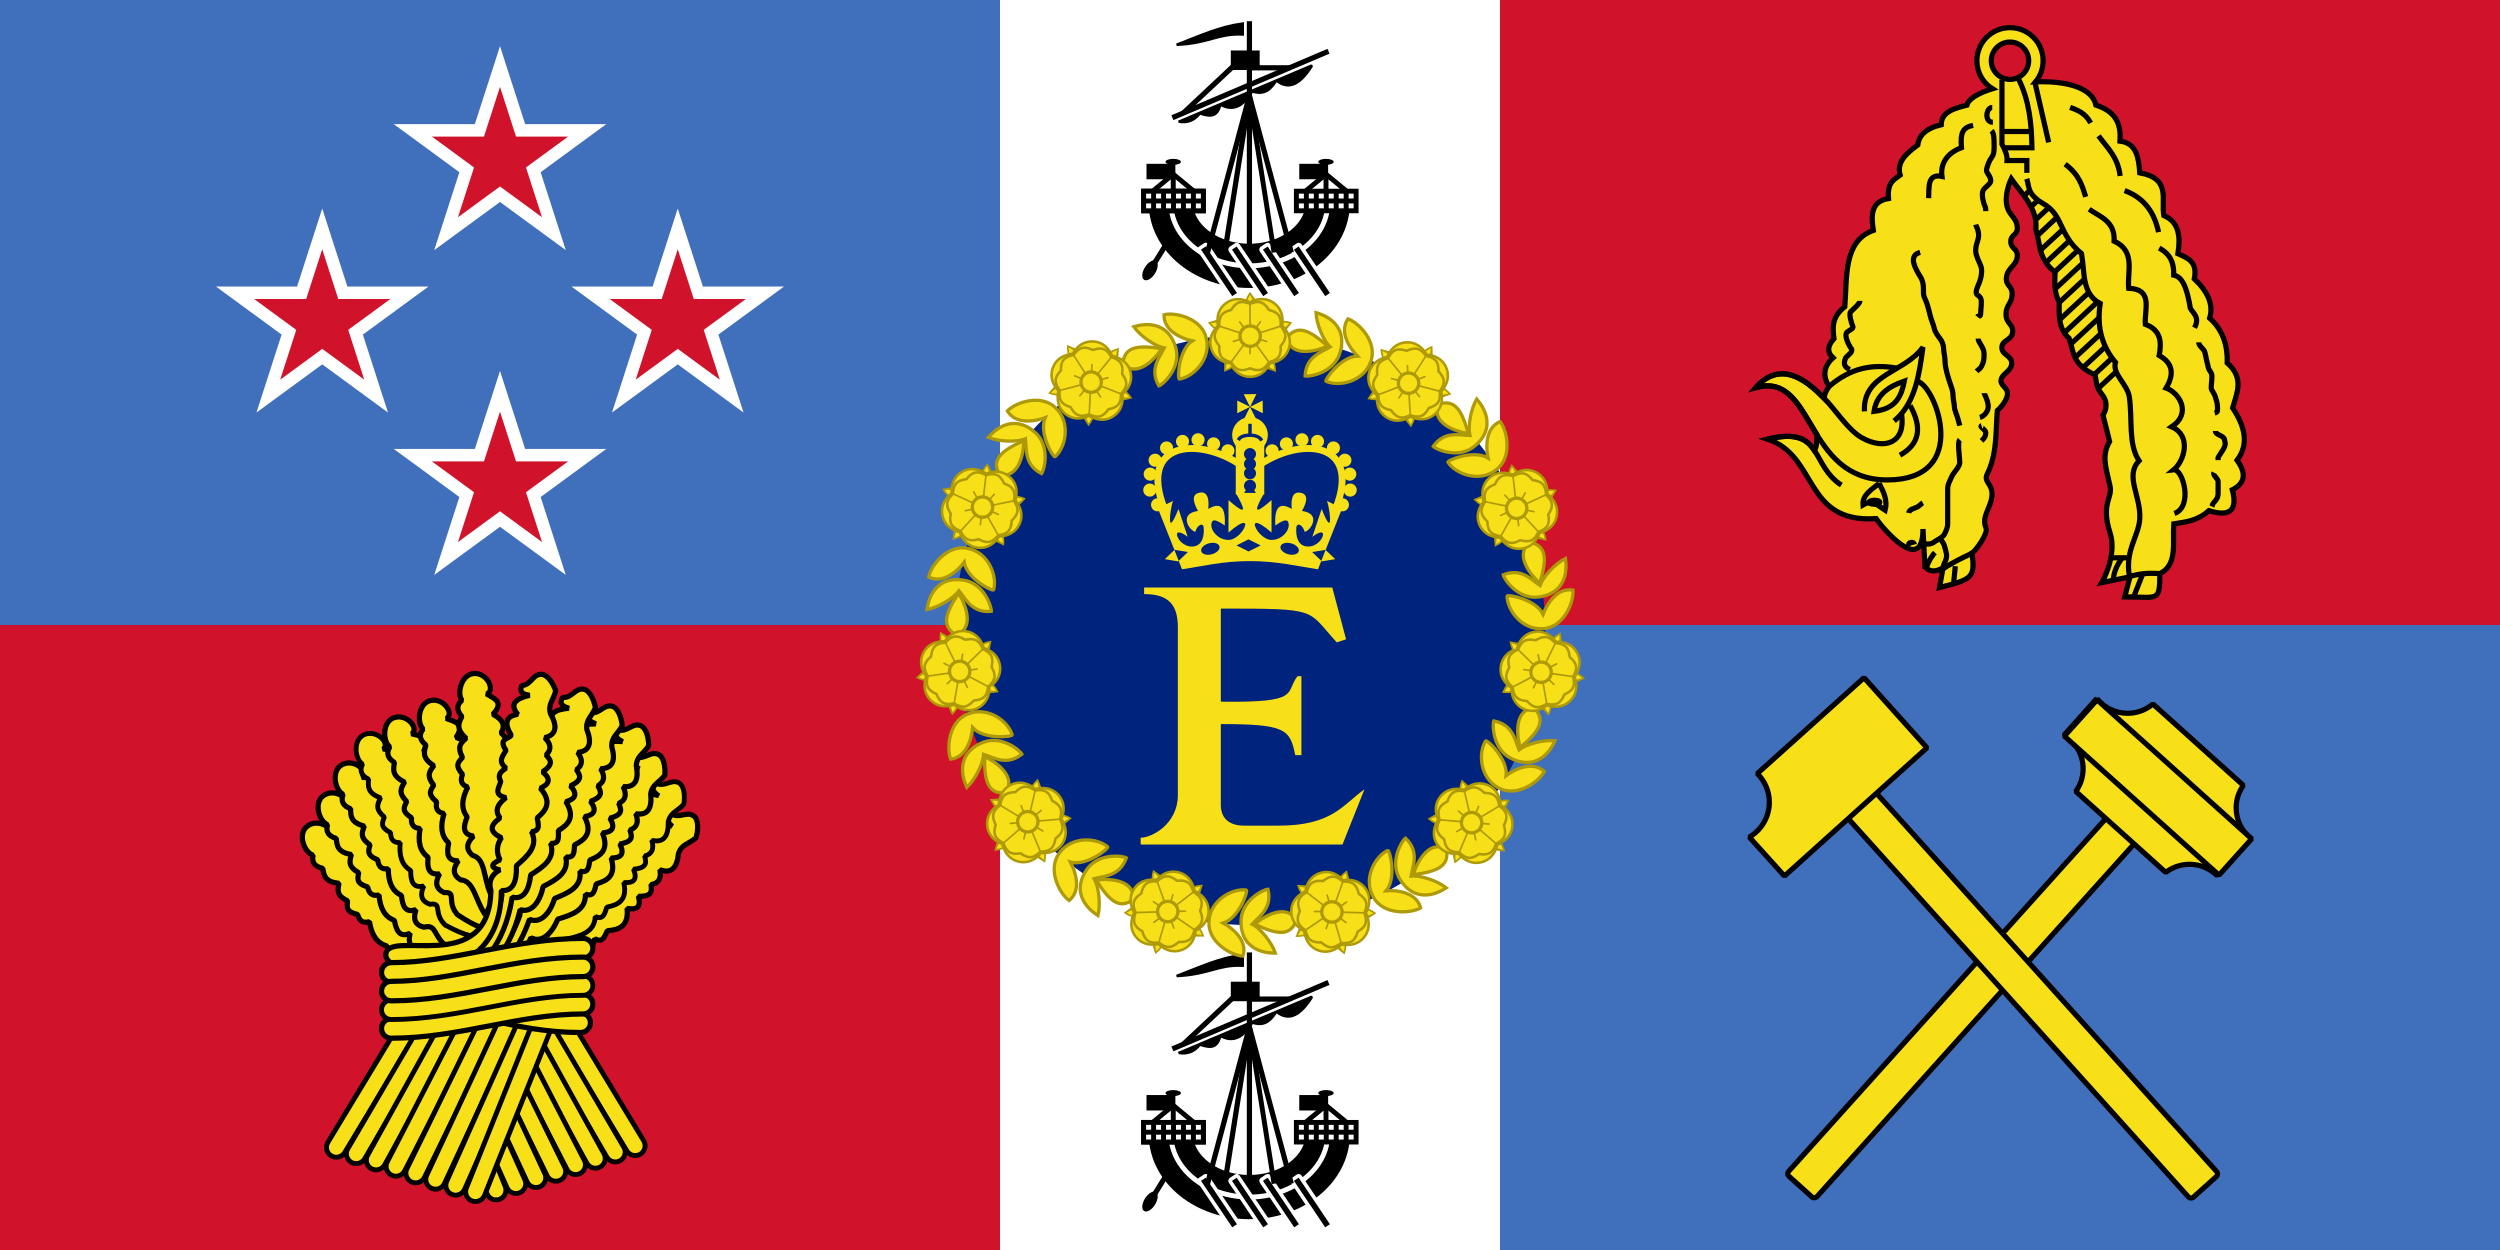 <?xml version="1.0" encoding="UTF-8"?>
<svg version="1.1" viewBox="0 0 1200 600" xmlns="http://www.w3.org/2000/svg" xmlns:cc="http://creativecommons.org/ns#" xmlns:dc="http://purl.org/dc/elements/1.1/" xmlns:rdf="http://www.w3.org/1999/02/22-rdf-syntax-ns#" xmlns:xlink="http://www.w3.org/1999/xlink">
<rect width="1200" height="600" fill="#fff"/>
<g id="m" transform="translate(.614)">
<path d="m561.45 544.25c0 16.739 16.863 30.308 37.664 30.308 20.801 0 37.664-13.57 37.664-30.308" fill="none" stroke="#000" stroke-linejoin="round" stroke-miterlimit="3" stroke-width="20"/>
<path d="m561.45 544.25c0 16.739 16.863 30.308 37.664 30.308 20.801 0 37.664-13.57 37.664-30.308" fill="none" stroke="#fff" stroke-linejoin="round" stroke-miterlimit="3" stroke-width="2.5"/>
<rect x="590.17" y="471.22" width="13.861" height="9.364"/>
<g transform="matrix(2.365 0 0 2.359 -10.775 -12.324)" fill="none" stroke-linejoin="round" stroke-miterlimit="3">
<path transform="matrix(-1 0 0 1 493.74 11.421)" d="m251.81 224.53c0 7.096-7.129 12.849-15.924 12.849-8.794 0-15.924-5.753-15.924-12.849" stroke="#000" stroke-width="9"/>
<path transform="matrix(-1 0 0 1 493.74 11.421)" d="m251.81 224.53c0 7.096-7.129 12.849-15.924 12.849-8.794 0-15.924-5.753-15.924-12.849" stroke="#fff"/>
</g>
<rect id="f" transform="matrix(.558 .83 -.832 .555 0 0)" x="814.88" y="-202.26" width="28.633" height="4.461" rx=".994" ry=".578" stroke="#fff" stroke-linecap="square" stroke-linejoin="round" stroke-miterlimit="3" stroke-width="1.75"/>
<use transform="translate(-44.622 7.2539e-14)" width="516" height="260" xlink:href="#f"/>
<use transform="translate(-29.748 3.7186e-5)" width="516" height="260" xlink:href="#f"/>
<use transform="translate(-14.874 7.2539e-14)" width="516" height="260" xlink:href="#f"/>
<path d="m554.2 572.21c1.329 0.821 1.145 3.519-0.411 6.027-1.556 2.508-3.896 3.876-5.225 3.055-1.329-0.821-1.145-3.519 0.411-6.027 1.556-2.508 3.896-3.876 5.225-3.055z"/>
<path d="m551.31 576.87 10.359-16.692" fill="none" stroke="#000" stroke-width="2.5px"/>
<g transform="matrix(2.365 0 0 2.359 -10.775 -12.324)">
<path d="m242.42 230.15v4.145" fill="none" stroke="#000" stroke-width="1px"/>
<rect x="236.99" y="228.04" width="5.86" height="3.141"/>
<path d="m242.42 230.15-5 4.145" fill="none" stroke="#000" stroke-width="1px"/>
<path d="m242.42 230.15 5 4.145" fill="none" stroke="#000" stroke-width="1px"/>
<path transform="translate(-.09 .211)" d="m244.07 227.43c0 0.339-0.7 0.613-1.564 0.613s-1.564-0.274-1.564-0.613 0.7-0.613 1.564-0.613 1.564 0.274 1.564 0.613z"/>
<rect x="236.41" y="233.61" width="12.119" height="3.987" fill="#fff" stroke="#000" stroke-miterlimit="3"/>
<path d="m240.45 233.4v4.397" fill="none" stroke="#000" stroke-width="1px"/>
<path d="m238.43 233.4v4.397" fill="none" stroke="#000" stroke-width="1px"/>
<path d="m242.47 233.4v4.397" fill="none" stroke="#000" stroke-width="1px"/>
<path d="m244.49 233.4v4.397" fill="none" stroke="#000" stroke-width="1px"/>
<path d="m246.51 233.4v4.397" fill="none" stroke="#000" stroke-width="1px"/>
<path d="m236.5 235.6h11.825" fill="none" stroke="#000" stroke-width="1px"/>
<rect x="236.41" y="233.61" width="12.119" height="3.987" fill="#fff" stroke="#000" stroke-miterlimit="3"/>
<path d="m240.45 233.4v4.397" fill="none" stroke="#000" stroke-width="1px"/>
<path d="m238.43 233.4v4.397" fill="none" stroke="#000" stroke-width="1px"/>
<path d="m242.47 233.4v4.397" fill="none" stroke="#000" stroke-width="1px"/>
<path d="m246.51 233.4v4.397" fill="none" stroke="#000" stroke-width="1px"/>
<path d="m236.5 235.6h11.825" fill="none" stroke="#000" stroke-width="1px"/>
<path d="m244.49 233.4v4.397" fill="none" stroke="#000" stroke-width="1px"/>
</g>
<g transform="matrix(2.365 0 0 2.359 62.548 -12.324)">
<path d="m242.42 230.15v4.145" fill="none" stroke="#000" stroke-width="1px"/>
<rect x="236.99" y="228.04" width="5.86" height="3.141"/>
<path d="m242.42 230.15-5 4.145" fill="none" stroke="#000" stroke-width="1px"/>
<path d="m242.42 230.15 5 4.145" fill="none" stroke="#000" stroke-width="1px"/>
<path transform="translate(-.09 .211)" d="m244.07 227.43c0 0.339-0.7 0.613-1.564 0.613s-1.564-0.274-1.564-0.613 0.7-0.613 1.564-0.613 1.564 0.274 1.564 0.613z"/>
</g>
<g transform="matrix(2.365 0 0 2.359 -10.775 -12.324)" stroke="#000">
<rect x="267.41" y="233.61" width="12.119" height="3.987" fill="#fff" stroke-miterlimit="3"/>
<path d="m271.45 233.4v4.397" fill="none" stroke-width="1px"/>
<path d="m269.43 233.4v4.397" fill="none" stroke-width="1px"/>
<path d="m273.47 233.4v4.397" fill="none" stroke-width="1px"/>
<path d="m275.49 233.4v4.397" fill="none" stroke-width="1px"/>
<path d="m277.51 233.4v4.397" fill="none" stroke-width="1px"/>
<path d="m267.5 235.6h11.825" fill="none" stroke-width="1px"/>
</g>
<path d="m562.13 503.48 74.925-31.894" fill="none" stroke="#000" stroke-width="2.5px"/>
<path d="m565.18 505.41 63.608-26.879 0.277 0.156c-5.213 8.284-10.779 12.003-17.021 6.944-2.557 3.979-5.492 7.311-11.605 5.208-4.327 7.472-9.406 9.696-15.28 6.366-1.607 6.781-5.742 5.492-9.864 4.244-2.591 3.395-5.975 4.681-10.114 3.96z" fill-rule="evenodd" stroke="#000" stroke-linejoin="bevel" stroke-width="1.181"/>
<path d="m595.89 463.5v-5.192c-11.325 1.554-20.113 5.723-31.713 10.176 15.859-0.772 19.581-5.509 31.713-4.984z" fill-rule="evenodd" stroke="#000" stroke-width="1.25"/>
<path d="m599.11 457.17v111.02" fill="none" stroke="#000" stroke-width="2.5px"/>
<path d="m599.11 492.99-20.105 75.189" fill="none" stroke="#000" stroke-width="2.5px"/>
<path d="m599.11 492.99-11.826 75.189" fill="none" stroke="#000" stroke-width="2.5px"/>
<path d="m599.11 492.99 11.826 75.189" fill="none" stroke="#000" stroke-width="2.362px"/>
<path d="m599.11 492.99 20.105 75.189" fill="none" stroke="#000" stroke-width="2.5px"/>
<path d="m592.87 477.35-25.299 23.717" fill="none" stroke="#000" stroke-linecap="round" stroke-width="2.5px"/>
<path d="m599.28 479.54h18.722" fill="none" stroke="#000" stroke-linecap="round" stroke-width="2.5px"/>
</g>
<g>
<rect y="300" width="480" height="300" fill="#d0122b"/>
<path d="m184.17 419.59c-0.509-4.496-3.556-7.117-9.47-7.621-0.341-3.459-2.169-5.821-8.481-4.872 1.054-8.009-3.982-6.47-8.305-6.046 2.755-3.339-4.854-8.286-10.107-4.716-5.355 3.64-1.759 12.911 2.478 14.176-0.77 3.352 0.783 5.452 4.662 6.3 0.459 3.327 1.115 6.567 7.737 7.161-0.362 2.836-1.661 5.687 4.143 8.423-0.061 2.466-1.388 5.154 4.828 6.525 0.753 2.777 2.234 4.518 5.69 3.454 0.935 6.087 3.417 10.299 8.265 11.642 1.206 4.715 3.02 8.235 7.972 5.596-0.779 4.402 0.425 7.341 5.043 7.758 5.912-2.534 4.844 3.201 12.275 7.375 22.92 5.627 16.653-2.295 6.274-8.196 8.279-6.584 5.648-9.964-3.281-11.495l-21.026-29.359-8.697-6.105z" fill="#f7e017" fill-rule="evenodd" stroke="#000" stroke-linejoin="bevel" stroke-width="2.5px"/>
<path d="m190.38 407.36c-0.182-4.521-3.032-7.355-8.894-8.285-0.09-3.475-1.742-5.963-8.106-5.472 1.63-7.912-3.503-6.74-7.846-6.63 2.989-3.131-4.242-8.615-9.739-5.433-5.604 3.244-2.688 12.75 1.445 14.318-1.011 3.288 0.387 5.495 4.193 6.62 0.217 3.352 0.637 6.63 7.198 7.701-0.567 2.803-2.068 5.553 3.522 8.7-0.239 2.455-1.757 5.04 4.343 6.857 0.55 2.824 1.901 4.668 5.425 3.855 0.492 6.138 2.663 10.518 7.401 12.208 0.861 4.79 2.417 8.432 7.546 6.157-1.095 4.335-0.107 7.352 4.469 8.102 6.08-2.1 4.599 3.543 11.709 8.242 22.453 7.268 16.776-1.087 6.851-7.722 8.734-5.968 6.355-9.53-2.44-11.702l-18.846-30.801-8.232-6.717z" fill="#f7e017" fill-rule="evenodd" stroke="#000" stroke-linejoin="bevel" stroke-width="2.5px"/>
<path d="m196.74 395.6c0.21-4.519-2.385-7.589-8.144-9.021 0.211-3.47-1.22-6.091-7.603-6.151 2.308-7.742-2.907-7.017-7.243-7.282 3.249-2.862-3.481-8.949-9.233-6.253-5.864 2.749-3.781 12.47 0.202 14.389-1.292 3.188-0.09 5.508 3.605 6.957-0.073 3.358 0.062 6.66 6.505 8.293-0.807 2.743-2.541 5.353 2.757 8.972-0.45 2.426-2.186 4.87 3.734 7.206 0.304 2.861 1.491 4.814 5.072 4.309-0.04 6.158 1.743 10.709 6.318 12.801 0.444 4.846 1.679 8.608 6.985 6.785-1.466 4.224-0.743 7.315 3.752 8.457 6.239-1.568 4.276 3.926 10.953 9.221 21.74 9.178 16.807 0.365 7.493-7.102 9.217-5.193 7.155-8.946-1.419-11.869l-16.113-32.312-7.62-7.402z" fill="#f7e017" fill-rule="evenodd" stroke="#000" stroke-linejoin="bevel" stroke-width="2.5px"/>
<path d="m204.51 384.17c0.652-4.477-1.629-7.786-7.221-9.775 0.55-3.432-0.617-6.181-6.963-6.865 3.056-7.479-2.205-7.268-6.494-7.956 3.514-2.53-2.587-9.247-8.575-7.126-6.105 2.162-4.985 12.04-1.21 14.339-1.598 3.047-0.629 5.472 2.906 7.277-0.402 3.334-0.592 6.635 5.661 8.89-1.072 2.651-3.053 5.079 1.864 9.198-0.686 2.37-2.653 4.632 3.01 7.537 0.022 2.877 1.012 4.937 4.625 4.784-0.644 6.124 0.685 10.828 5.033 13.358-0.033 4.867 0.827 8.731 6.287 7.436-1.873 4.06-1.456 7.208 2.905 8.784 6.363-0.95 1.253 4.068 7.378 9.991 20.736 11.26 19.308 2.264 10.771-6.077 9.682-4.266 7.997-8.203-0.249-11.951l-12.868-33.733-6.858-8.112z" fill="#f7e017" fill-rule="evenodd" stroke="#000" stroke-linejoin="bevel" stroke-width="2.341px"/>
<path d="m215.89 378.6c1.058-4.399-0.911-7.902-6.298-10.392 0.861-3.368-0.05-6.211-6.307-7.471 3.727-7.169-1.532-7.439-5.74-8.514 3.73-2.199-1.732-9.444-7.889-7.878-6.277 1.596-6.064 11.536-2.514 14.169-1.869 2.888-1.127 5.392 2.229 7.511-0.705 3.284-1.195 6.553 4.825 9.369-1.309 2.542-3.505 4.779 1.016 9.33-0.9 2.298-3.065 4.371 2.309 7.78-0.241 2.867 0.557 5.009 4.168 5.186-1.2 6.04-0.307 10.845 3.792 13.761-0.478 4.843 0.026 8.77 5.581 7.978-2.236 3.872-2.108 7.045 2.09 9.012 6.423-0.366 0.876 4.166 6.435 10.622 19.621 13.103 19.02 4.015 11.281-5.07 10.031-3.366 8.713-7.44 0.844-11.923l-9.733-34.765-6.089-8.703z" fill="#f7e017" fill-rule="evenodd" stroke="#000" stroke-linejoin="bevel" stroke-width="2.5px"/>
<path d="m194.3 478.16c7.726-10.884 32.478 18.969 57.439-15.283 0.809-2.824 5.067-6.843 10.817-6.081-4.362-4.466-0.297-4.701 2.735-3.853 0.524-4.004 2.762-6.794 6.715-8.37-3.191-5.591-1.252-8.109 4.957-8.071-0.202-4.721 3.193-6.153 7.968-6.324-4.428-4.838 0.276-5.838 2.502-7.879 0.33-3.658 2.968-3.745 5.705-3.68-1.418-5.209 2.25-5.602 4.924-6.936 0.223-6.846 3.899-3.743 6.252-4.451 0.49-6.86 3.292-8.993 8.407-6.399-0.588-6.449 3.557-6.749 9.917-4.171-1.927-1.908-3.685-3.826-0.35-6.039 3.672 2.444 7.168-1.268 10.558 0.916 2.566 1.653 2.39 6.737 1.246 10.603-3.544 3.048-6.92 3.066-8.425 7.559-0.682 6.865-3.443 9.839-8.902 7.764 0.673 3.864-0.332 6.54-4.279 7.13 0.331 2.878 0.868 5.844-6.065 5.605 1.462 5.393-0.938 6.699-5.422 5.8 0.845 8.558-3.681 10.318-9.461 10.755-1.339 2.685-2.309 6.141-6.072 3.776-1.203 7.625-8.214 8.487-15.378 9.169-4.404 6.688-10.247 9.717-14.357 6.197-27.674 38.982-67.681 21.069-61.429 12.262z" fill="#f7e017" fill-rule="evenodd" stroke="#000" stroke-linejoin="bevel" stroke-width="2.5px"/>
<path d="m198.52 478.21c6.369-11.728 34.515 14.955 55.199-22.031 0.466-2.9 4.212-7.399 10.012-7.329-4.865-3.913-0.857-4.631 2.255-4.152 0.041-4.038 1.929-7.075 5.665-9.111-3.837-5.17-2.213-7.902 3.955-8.605-0.765-4.663 2.434-6.49 7.154-7.23-4.975-4.274-0.424-5.829 1.541-8.122-0.11-3.671 2.499-4.072 5.223-4.335-2.031-5.003 1.563-5.83 4.059-7.474-0.598-6.824 3.423-4.182 5.674-5.165-0.335-6.869 2.192-9.321 7.581-7.356-1.356-6.333 2.724-7.125 9.347-5.325-2.142-1.665-4.116-3.359-1.071-5.954 3.938 1.988 6.965-2.115 10.592-0.351 2.745 1.335 3.179 6.403 2.506 10.378-3.154 3.449-6.503 3.87-7.46 8.51 0.144 6.897-2.241 10.18-7.91 8.771 1.13 3.756 0.453 6.532-3.396 7.59 0.673 2.818 1.561 5.699-5.351 6.289 2.097 5.18-0.13 6.763-4.689 6.406 1.862 8.396-2.42 10.684-8.106 11.808-1.009 2.826-1.558 6.373-5.576 4.474-0.282 7.714-7.139 9.406-14.171 10.94-3.573 7.166-9.011 10.871-13.512 7.866-22.811 42.007-64.675 28.999-59.521 19.509z" fill="#f7e017" fill-rule="evenodd" stroke="#000" stroke-linejoin="bevel" stroke-width="2.341px"/>
<path d="m197.07 474.22c5.426-12.192 35.585 12.198 53.294-26.298 0.236-2.928 3.616-7.707 9.404-8.092-5.158-3.519-1.219-4.55 1.921-4.316-0.277-4.029 1.367-7.205 4.93-9.528-4.232-4.852-2.829-7.704 3.266-8.889-1.13-4.588 1.916-6.661 6.563-7.769-5.296-3.87-0.881-5.777 0.897-8.218-0.399-3.651 2.171-4.256 4.866-4.732-2.418-4.827 1.1-5.935 3.458-7.77-1.133-6.756 3.083-4.437 5.25-5.595-0.874-6.822 1.452-9.464 6.979-7.929-1.85-6.207 2.155-7.317 8.899-6.042-2.266-1.491-4.368-3.025-1.536-5.852 4.083 1.673 6.777-2.656 10.531-1.182 2.841 1.115 3.673 6.134 3.315 10.149-2.873 3.686-6.179 4.369-6.767 9.07 0.687 6.865-1.433 10.324-7.195 9.365 1.422 3.655 0.966 6.476-2.788 7.833 0.893 2.756 2.005 5.558-4.84 6.689 2.498 4.999 0.402 6.752-4.17 6.754 2.517 8.223-1.572 10.841-7.152 12.408-0.783 2.896-1.052 6.475-5.207 4.898 0.326 7.712-6.377 9.938-13.266 12.019-2.998 7.424-8.128 11.545-12.851 8.903-19.434 43.669-62.193 33.989-57.802 24.123z" fill="#f7e017" fill-rule="evenodd" stroke="#000" stroke-linejoin="bevel" stroke-width="2.5px"/>
<g transform="matrix(-2.342 0 0 2.34 463.37 -5.537)" fill="#f7e017" fill-rule="evenodd" stroke="#000" stroke-linecap="round">
<path d="m83.219 209.38c-0.665 0.047-1.262 0.422-1.594 1l-15.688 25.969c-0.578 0.949-0.277 2.187 0.672 2.766 0.949 0.578 2.188 0.277 2.766-0.672l15.688-26c0.404-0.639 0.413-1.452 0.022-2.1-0.39-0.648-1.112-1.02-1.866-0.963z"/>
<path d="m87.094 210.19c-0.653 0.057-1.237 0.431-1.562 1l-15.531 26.5c-0.561 0.958-0.239 2.189 0.719 2.75s2.189 0.239 2.75-0.719l15.5-26.5c0.39-0.643 0.387-1.45-0.009-2.09s-1.117-1.003-1.866-0.941z"/>
<path d="m90.781 210.47c-0.654 0.08-1.227 0.478-1.531 1.062l-15.188 27.5c-0.535 0.967-0.185 2.184 0.781 2.719s2.184 0.185 2.719-0.781l15.188-27.5c0.387-0.656 0.367-1.475-0.051-2.112s-1.161-0.981-1.917-0.888z"/>
<path d="m94.625 210.09c-0.649 0.096-1.21 0.505-1.5 1.094l-15.031 29.188c-0.509 0.984-0.124 2.194 0.859 2.703 0.984 0.509 2.194 0.124 2.703-0.859l15-29.188c0.361-0.663 0.318-1.473-0.112-2.094-0.429-0.621-1.172-0.947-1.92-0.844z"/>
<path d="m99.375 208.84c-0.732 0.047-1.379 0.491-1.688 1.156l-15.531 31.719c-0.347 0.646-0.313 1.431 0.089 2.044 0.403 0.613 1.109 0.957 1.84 0.896 0.731-0.061 1.37-0.518 1.665-1.19l15.531-31.719c0.327-0.64 0.285-1.406-0.109-2.007-0.394-0.601-1.08-0.944-1.798-0.899z"/>
<path d="m103.56 208.12c-0.727 0.064-1.362 0.519-1.656 1.188l-15.688 33.75c-0.328 0.651-0.275 1.429 0.137 2.031 0.413 0.601 1.12 0.93 1.845 0.859s1.355-0.532 1.642-1.202l15.688-33.75c0.318-0.648 0.263-1.417-0.145-2.013-0.408-0.596-1.105-0.925-1.824-0.863z"/>
<path d="m107.28 208.75c-0.735 0.07-1.371 0.538-1.656 1.219l-15.344 34.406c-0.449 1.01 0.006 2.192 1.016 2.641 1.01 0.449 2.192-0.006 2.641-1.016l15.344-34.406c0.306-0.65 0.24-1.415-0.173-2.003-0.414-0.588-1.111-0.909-1.827-0.84z"/>
<path d="m110.28 209.03c-0.804 0.039-1.506 0.557-1.781 1.312l-14.188 35.406c-0.414 1.027 0.082 2.195 1.109 2.609 1.027 0.414 2.195-0.082 2.609-1.109l14.156-35.438c0.267-0.628 0.195-1.35-0.191-1.913-0.386-0.563-1.033-0.891-1.715-0.868z"/>
</g>
<g transform="matrix(2.342 0 0 2.34 2.975 -4.747)" fill="#f7e017" fill-rule="evenodd" stroke="#000" stroke-linecap="round">
<path d="m83.219 209.38c-0.665 0.047-1.262 0.422-1.594 1l-15.688 25.969c-0.578 0.949-0.277 2.187 0.672 2.766 0.949 0.578 2.188 0.277 2.766-0.672l15.688-26c0.404-0.639 0.413-1.452 0.022-2.1-0.39-0.648-1.112-1.02-1.866-0.963z"/>
<path d="m87.094 210.19c-0.653 0.057-1.237 0.431-1.562 1l-15.531 26.5c-0.561 0.958-0.239 2.189 0.719 2.75s2.189 0.239 2.75-0.719l15.5-26.5c0.39-0.643 0.387-1.45-0.009-2.09s-1.117-1.003-1.866-0.941z"/>
<path d="m90.781 210.47c-0.654 0.08-1.227 0.478-1.531 1.062l-15.188 27.5c-0.535 0.967-0.185 2.184 0.781 2.719s2.184 0.185 2.719-0.781l15.188-27.5c0.387-0.656 0.367-1.475-0.051-2.112s-1.161-0.981-1.917-0.888z"/>
<path d="m94.625 210.09c-0.649 0.096-1.21 0.505-1.5 1.094l-15.031 29.188c-0.509 0.984-0.124 2.194 0.859 2.703 0.984 0.509 2.194 0.124 2.703-0.859l15-29.188c0.361-0.663 0.318-1.473-0.112-2.094-0.429-0.621-1.172-0.947-1.92-0.844z"/>
<path d="m99.375 208.84c-0.732 0.047-1.379 0.491-1.688 1.156l-15.531 31.719c-0.347 0.646-0.313 1.431 0.089 2.044 0.403 0.613 1.109 0.957 1.84 0.896 0.731-0.061 1.37-0.518 1.665-1.19l15.531-31.719c0.327-0.64 0.285-1.406-0.109-2.007-0.394-0.601-1.08-0.944-1.798-0.899z"/>
<path d="m103.56 208.12c-0.727 0.064-1.362 0.519-1.656 1.188l-15.688 33.75c-0.328 0.651-0.275 1.429 0.137 2.031 0.413 0.601 1.12 0.93 1.845 0.859s1.355-0.532 1.642-1.202l15.688-33.75c0.318-0.648 0.263-1.417-0.145-2.013-0.408-0.596-1.105-0.925-1.824-0.863z"/>
<path d="m107.28 208.75c-0.735 0.07-1.371 0.538-1.656 1.219l-15.344 34.406c-0.449 1.01 0.006 2.192 1.016 2.641 1.01 0.449 2.192-0.006 2.641-1.016l15.344-34.406c0.306-0.65 0.24-1.415-0.173-2.003-0.414-0.588-1.111-0.909-1.827-0.84z"/>
<path d="m110.28 209.03c-0.804 0.039-1.506 0.557-1.781 1.312l-14.188 35.406c-0.414 1.027 0.082 2.195 1.109 2.609 1.027 0.414 2.195-0.082 2.609-1.109l14.156-35.438c0.267-0.628 0.195-1.35-0.191-1.913-0.386-0.563-1.033-0.891-1.715-0.868z"/>
</g>
<path d="m229.43 373.13c1.546-4.253-0.018-7.954-5.09-11.033 1.234-3.25 0.649-6.178-5.428-8.131 4.509-6.706-0.687-7.563-4.747-9.104 3.954-1.767-0.66-9.578-6.954-8.713-6.417 0.882-7.322 10.783-4.091 13.798-2.182 2.66-1.725 5.232 1.371 7.714-1.069 3.184-1.924 6.378 3.742 9.851-1.587 2.379-4.019 4.356-0.039 9.385-1.152 2.182-3.537 4 1.42 7.989-0.561 2.822-0.01 5.04 3.559 5.621-1.871 5.867-1.524 10.742 2.222 14.099-1.019 4.759-0.96 8.718 4.65 8.553-2.657 3.597-2.887 6.764 1.064 9.189 6.424 0.357 6.983 9.627 11.781 16.666l5.199-9.163 2.178-11.753-5.765-35.636-5.072-9.331z" fill="#f7e017" fill-rule="evenodd" stroke="#000" stroke-linejoin="bevel" stroke-width="2.5px"/>
<path d="m198.7 470.31c4.342-12.618 36.514 9.054 50.798-30.836-0.02-2.937 2.93-7.993 8.662-8.88-5.445-3.057-1.611-4.426 1.537-4.467-0.627-3.99 0.733-7.296 4.081-9.921-4.639-4.465-3.49-7.428 2.478-9.139-1.526-4.473 1.327-6.803 5.86-8.311-5.614-3.395-1.382-5.679 0.177-8.264-0.716-3.602 1.791-4.429 4.435-5.137-2.83-4.599 0.578-6.008 2.767-8.041-1.718-6.631 2.684-4.689 4.742-6.031-1.466-6.719 0.621-9.555 6.261-8.506-2.384-6.022 1.509-7.477 8.338-6.794-2.387-1.288-4.615-2.634-2.04-5.696 4.213 1.311 6.519-3.235 10.388-2.094 2.928 0.864 4.194 5.791 4.188 9.822-2.54 3.922-5.774 4.89-5.95 9.624 1.283 6.779-0.527 10.41-6.351 9.956 1.736 3.518 1.527 6.368-2.094 8.046 1.13 2.668 2.482 5.363-4.238 7.085 2.925 4.763 0.99 6.691-3.565 7.091 3.225 7.973-0.62 10.936-6.043 12.983-0.528 2.954-0.483 6.542-4.76 5.333 0.997 7.654-5.486 10.455-12.167 13.128-2.339 7.657-7.09 12.208-12.026 9.988-15.552 45.194-58.992 39.273-55.478 29.062z" fill="#f7e017" fill-rule="evenodd" stroke="#000" stroke-linejoin="bevel" stroke-width="2.5px"/>
<path d="m243.58 363.56c2.266-3.917 1.375-7.835-3.081-11.752 1.784-2.985 1.72-5.969-3.921-8.954 5.613-5.815 0.648-7.567-3.081-9.793 4.202-1.049 1.027-9.546-5.322-9.793-6.473-0.252-9.096 9.338-6.442 12.871-2.614 2.238-2.614 4.85 0 7.835-1.61 2.948-3.01 5.943 1.961 10.353-1.979 2.066-4.72 3.587-1.681 9.233-1.516 1.948-4.183 3.32 0 8.114-1.047 2.68-0.892 4.96 2.521 6.156-2.869 5.45-3.38 10.311-0.28 14.27-1.836 4.508-2.471 8.416 3.081 9.233-3.246 3.078-4.026 6.156-0.56 9.233 6.262 1.473 5.191 10.698 8.683 18.467l6.722-8.114 4.202-11.192 0.56-36.094-3.361-10.073z" fill="#f7e017" fill-rule="evenodd" stroke="#000" stroke-linejoin="bevel" stroke-width="2.5px"/>
<path d="m197.22 470.83c3.118-12.974 37.212 5.536 47.623-35.533-0.301-2.922 2.154-8.235 7.775-9.665-5.712-2.524-2.026-4.253 1.104-4.593-1.005-3.912 0.033-7.333 3.115-10.264-5.044-4.003-4.183-7.062 1.595-9.334-1.946-4.307 0.672-6.898 5.04-8.831-5.912-2.845-1.918-5.521-0.613-8.244-1.056-3.518 1.36-4.579 3.924-5.536-3.256-4.308 0.002-6.036 1.987-8.268-2.343-6.438 2.225-4.923 4.145-6.455-2.1-6.549-0.294-9.571 5.42-9.064-2.948-5.768 0.788-7.586 7.652-7.557-2.499-1.055-4.845-2.182-2.575-5.475 4.319 0.904 6.181-3.841 10.141-3.074 2.997 0.581 4.727 5.365 5.106 9.379-2.154 4.146-5.281 5.418-5.005 10.147 1.924 6.626 0.469 10.413-5.372 10.515 2.063 3.336 2.128 6.193-1.316 8.209 1.379 2.548 2.982 5.102-3.542 7.457 3.366 4.463 1.624 6.566-2.872 7.399 3.971 7.63 0.426 10.945-4.776 13.5-0.243 2.99 0.144 6.559-4.229 5.762 1.723 7.525-4.463 10.93-10.859 14.227-1.597 7.845-5.892 12.828-11.018 11.088-11.168 46.469-54.975 44.712-52.452 34.213z" fill="#f7e017" fill-rule="evenodd" stroke="#000" stroke-linejoin="bevel" stroke-width="2.5px"/>
<path d="m278.65 495.6c-33.121 0-53.714-11.626-83.682-11.626-1.69 0.024-3.261-0.863-4.113-2.321-0.852-1.458-0.852-3.261 0-4.718 0.852-1.458 2.423-2.345 4.113-2.321 32.304 0 52.836 11.626 83.682 11.626 1.69-0.024 3.261 0.863 4.113 2.321 0.852 1.458 0.852 3.261 0 4.718-0.852 1.458-2.423 2.345-4.113 2.321z" fill="#f7e017" fill-rule="evenodd" stroke="#000" stroke-linecap="round" stroke-linejoin="bevel" stroke-width="2.5"/>
<path d="m196.58 469.29c1.969-13.197 37.554 2.26 44.326-39.562-0.556-2.885 0.332-7.091 5.806-9.006-5.911-2.015-2.391-4.059 0.697-4.672-1.344-3.809-0.61-7.308 2.204-10.497-5.375-3.547-4.785-6.669 0.771-9.437-2.316-4.12 0.065-6.93 4.247-9.238-6.139-2.317-2.394-5.332-1.333-8.158-1.36-3.412 0.954-4.681 3.424-5.858-3.621-4.007-0.527-6.013 1.255-8.41-2.898-6.208 1.785-5.099 3.563-6.793-2.666-6.34-1.131-9.508 4.605-9.503-3.442-5.488 0.121-7.626 6.96-8.197-2.582-0.832-5.018-1.75-3.045-5.229 4.381 0.523 5.821-4.367 9.833-3.949 3.037 0.317 5.179 4.931 5.908 8.896-1.783 4.319-4.786 5.859-4.096 10.546 2.497 6.432 1.38 10.332-4.429 10.945 2.348 3.143 2.662 5.984-0.592 8.293 1.597 2.418 3.418 4.822-2.875 7.738 3.744 4.151 2.193 6.399-2.213 7.622 4.625 7.253 1.384 10.866-3.575 13.865 0.02 3 0.718 6.521-3.708 6.109 2.376 7.345-3.488 11.279-9.57 15.122-0.904 7.954-3.653 11.992-8.912 10.707-7.052 47.267-50.845 49.348-49.252 38.669z" fill="#f7e017" fill-rule="evenodd" stroke="#000" stroke-linejoin="bevel" stroke-width="2.5px"/>
<path d="m185.19 458.45c0-13.343 49.914 11.185 50.441-31.177-0.975-2.771-0.718-7.062 4.414-9.762-6.144-1.123-2.964-3.663 0-4.724-1.891-3.569-1.681-7.138 0.63-10.707-5.84-2.717-5.717-5.891-0.63-9.448-2.898-3.734-0.958-6.864 2.837-9.762-6.413-1.387-3.155-4.922-2.522-7.873-1.849-3.174 0.253-4.77 2.522-6.298-4.173-3.43-1.409-5.87 0-8.503-3.783-5.713 1.013-5.306 2.522-7.243-3.573-5.878-2.522-9.238 3.153-10.077-4.214-4.921-1.006-7.561 5.675-9.133-2.677-0.443-5.221-0.992-3.783-4.724 4.411-0.128 5.113-5.177 9.142-5.354 3.05-0.134 5.851 4.114 7.157 7.929-1.126 4.534-3.869 6.5-2.495 11.034 3.419 5.994 2.889 10.016-2.766 11.477 2.786 2.763 3.516 5.526 0.638 8.289 1.937 2.156 4.092 4.266-1.702 8.077 4.316 3.554 3.113 6.006-1.064 7.864 5.645 6.493 2.972 10.544-1.489 14.24 0.462 2.965 1.672 6.344-2.766 6.589 3.434 6.915-1.786 11.669-7.234 16.366 0.28 8-1.843 12.399-7.234 11.902 0 47.789-55.444 41.816-55.444 31.019z" fill="#f7e017" fill-rule="evenodd" stroke="#000" stroke-linejoin="bevel" stroke-width="2.5px"/>
<path d="m279.82 450.44c-33.121 0-61.972 11.626-91.939 11.626-1.69-0.024-3.261 0.863-4.113 2.321-0.852 1.458-0.852 3.261 0 4.718 0.852 1.458 2.423 2.345 4.113 2.321 32.304 0 61.093-11.626 91.939-11.626 1.69 0.024 3.261-0.863 4.113-2.321 0.852-1.458 0.852-3.261 0-4.718-0.852-1.458-2.423-2.345-4.113-2.321z" fill="#f7e017" fill-rule="evenodd" stroke="#000" stroke-linecap="round" stroke-linejoin="bevel" stroke-width="2.5"/>
<path d="m279.82 477.35c-33.121 0-61.972 11.626-91.939 11.626-1.69-0.024-3.261 0.863-4.113 2.321-0.852 1.458-0.852 3.261 0 4.718 0.852 1.458 2.423 2.345 4.113 2.321 32.304 0 61.093-11.626 91.939-11.626 1.69 0.024 3.261-0.863 4.113-2.321 0.852-1.458 0.852-3.261 0-4.718-0.852-1.458-2.423-2.345-4.113-2.321z" fill="#f7e017" fill-rule="evenodd" stroke="#000" stroke-linecap="round" stroke-linejoin="bevel" stroke-width="2.5"/>
<path d="m279.82 468.38c-33.121 0-61.972 11.626-91.939 11.626-1.69-0.024-3.261 0.863-4.113 2.321-0.852 1.458-0.852 3.261 0 4.718 0.852 1.458 2.423 2.345 4.113 2.321 32.304 0 61.093-11.626 91.939-11.626 1.69 0.024 3.261-0.863 4.113-2.321 0.852-1.458 0.852-3.261 0-4.718-0.852-1.458-2.423-2.345-4.113-2.321z" fill="#f7e017" fill-rule="evenodd" stroke="#000" stroke-linecap="round" stroke-linejoin="bevel" stroke-width="2.341"/>
<path d="m279.82 459.41c-33.121 0-61.972 11.626-91.939 11.626-1.69-0.024-3.261 0.863-4.113 2.321-0.852 1.458-0.852 3.261 0 4.718 0.852 1.458 2.423 2.345 4.113 2.321 32.304 0 61.093-11.626 91.939-11.626 1.69 0.024 3.261-0.863 4.113-2.321 0.852-1.458 0.852-3.261 0-4.718-0.852-1.458-2.423-2.345-4.113-2.321z" fill="#f7e017" fill-rule="evenodd" stroke="#000" stroke-linecap="round" stroke-linejoin="bevel" stroke-width="2.5"/>
</g>
<rect x="720" width="480" height="300" fill="#d0122b"/>
<path d="m964.8 13.267c-8.774 0-15.886 7.107-15.886 15.878 0 5.669 2.954 10.64 7.428 13.452-6.673 2.062-11.546 4.867-12.208 7.865-6.141 1.597-12.251 3.198-12.355 9.409-7.797 1.874-10.702 5.415-11.252 9.703-5.312 3.999-10.27 8.108-8.458 14.481-2.828 2.176-6.236 3.283-5.589 11.247-8.418 1.348-8.413 7.975-7.281 15.29-14.392 5.063-12.59 22.533-13.679 36.607-6.514 5.098-5.785 10.265-5.222 15.363-2.756 3.086-3.718 6.103-0.441 9.188-4.539 4.07-5.068 8.714-1.912 13.746-1.736 2.36-2.17 4.076-2.353 5.66-6.511-6.477-19.895-19.736-32.874-5.072 15.564-4.429 21.055 9.098 29.344 22.42 0.081 3.462-0.071 6.482-1.177 7.645-3.621-5.365-8.566-8.704-22.431-5.366 24.261 8.033 17.139 40.509 52.069 38.151 2.632 3.894 22.504 28.002 22.504 4.998l0.956 18.303c2.983 2.74 5.696 1.99 8.678 0.294l-1.692 9.482c15.812-3.989 17.14-4.664 15.591-16.539 2.138-1.397 7.748-9.628 6.766-11.908-2.421-5.624 2.153-9.377 2.795-15.363 0.642-5.987-4.16-6.747-2.28-10.585 4.843-9.888 4.055-20.115 4.854-30.506 0 0 4.367-3.788 4.854-7.645 0.487-3.857-4.076-4.206-2.868-7.718 0.937-2.724 4.872-3.679 4.927-7.424 0.056-3.745-4.819-3.882-4.707-7.571 0.112-3.689 4.645-3.235 5.148-7.204 0.503-3.969-3.107-4.09-3.162-8.674-0.056-4.584 2.886-5.158 2.942-9.63 0.056-4.472-3.336-3.835-2.721-8.306 0.615-4.472 4.645-5.308 5.148-9.556 0.503-4.248-3.089-3.735-3.089-7.424 0-3.689 3.592-2.767 3.089-7.351-0.503-4.584-4.421-5.251-5.148-10.953-0.727-5.702 2.28-11.835 2.28-11.835 5.247 7.535 12.711 14.016 11.841 24.331 2.127 6.907 1.093 14.144 9.193 20.509-0.182 4.846-0.467 9.635 1.986 14.481-0.088 6.303-0.387 12.723 4.78 17.274 2.275 6.032 1.002 12.374 12.502 17.568 0.652 3.155 0.26 5.702 3.383 9.482 2.513 3.043 2.252 7.007 0.368 9.777l3.162 12.717c-3.73 6.609-2.127 11.195 0.221 21.391 1.305 5.665-4.53 8.334 0 22.42 3.556 11.057-3.971 23.89-3.971 23.89l13.532-2.793-2.501 9.63c15.782 0 16.842 2.849 16.842-11.173 8.76-4.236 5.973-15.062 6.692-23.89 5.631-0.898 11.21-1.288 16.842-6.322 10.324 3.245 13.812-0.364 11.252-9.997 6.148-3.102 6.869-7.865 2.28-14.187 5.875-7.798 3.77-16.272-2.133-25.14 2.048-7.171 5.687-14.367-2.574-21.538 0.215-8.677-2.236-16.077-8.458-21.538 1.966-6.296-0.731-12.595-7.354-18.891 1.7-8.345-3.334-9.942-7.869-12.055 1.354-8.388 0.429-15.255-6.766-18.303-1.405-7.694 3.663-17.743-11.546-20.509-0.52-7.325-1.585-14.216-9.487-15.216 0.502-7.511-1.388-14.025-11.546-17.274-1.99-8.855-15.239-11.691-28.976-11.173 2.268-2.747 3.604-6.307 3.604-10.144 0-8.77-7.111-15.878-15.885-15.878zm0 6.91c4.95 0 8.972 4.021 8.972 8.968 3e-5 4.947-4.023 8.968-8.972 8.968s-8.972-4.021-8.972-8.968c-2e-5 -4.947 4.023-8.968 8.972-8.968z" fill="#f7e017" fill-rule="evenodd" stroke="#000" stroke-width="2.5px"/>
<path d="m842.72 186.07c28.572-8.132 23.057 44.303 63.149 44.303 40.345 0 23.423-44.806 14.615-47.322" fill="none" stroke="#000" stroke-width="2.5px"/>
<path d="m899.54 197.46c1.228-8.241 7.221-12.016 14.549-14.542-1.395 6.919-3.701 13.292-14.549 14.542z" fill="none" stroke="#000" stroke-width="2.5px"/>
<path d="m894.93 197.46c-0.88-18.095 19.332-18.458 28.089-30.811-1.715 12.397-3.516 26.98-13.829 35.418" fill="none" stroke="#000" stroke-width="2.5px"/>
<path d="m842.72 186.07c12.979-14.664 26.32-1.405 32.831 5.072 5.23 5.203 11.461 15.222 18.085 18.95 10.808 6.083 21.201 2.737 19.13-11.236" fill="none" stroke="#000" stroke-width="2.5px"/>
<path d="m883.84 232.86c-7.343-4.826-9.567-11.68-12.972-16.725-3.621-5.365-8.577-8.684-22.442-5.346" fill="none" stroke="#000" stroke-width="2.5px"/>
<path d="m877.97 185.46c10.491-8.935 20.581-10.794 32.442-8.78" fill="none" stroke="#000" stroke-width="2.5px"/>
<path d="m918.91 261.39c-0.261-1.103-1.257-1.309-2.399-0.738-0.373 0.186-0.369 0.873-0.369 1.476" fill="none" stroke="#000" stroke-width="2.5px"/>
<path d="m993.64 51.521c3.573 1.401 7.202 2.574 9.893 7.501" fill="none" stroke="#000" stroke-width="2.5px"/>
<path d="m991.25 78.799c6.989 5.228 8.175 10.457 9.893 15.685" fill="none" stroke="#000" stroke-width="2.5px"/>
<path d="m968.63 37.369c5.569 10.922 6.489 22.215 6.706 33.565h-13.321" fill="none" stroke="#000" stroke-width="2.5px"/>
<path d="m972.88 82.98v-5.925h-9.485c0.171-2.622-1.071-5.243-2.455-7.865v-30.956" fill="none" stroke="#000" stroke-width="2.5px"/>
<path d="m956.28 51.577c-3.019 0-3.922 7.11 0.296 7.11" fill="none" stroke="#000" stroke-width="2.5px"/>
<path d="m1007.3 65.205c4.047 5.684 9.261 9.908 10.374 19.257" fill="none" stroke="#000" stroke-width="2.5px"/>
<path d="m925.75 95.127c0.243-5.368-0.673-11.894 6.382-10.454-0.988-7.472 4.066-11.845 9.371-13.812-0.652-7.297 0.716-9.704 5.588-10.692" fill="none" stroke="#000" stroke-width="2.5px"/>
<path d="m961.21 63.12h13.288" fill="none" stroke="#000" stroke-width="2.5px"/>
<path d="m955.97 62.718c1.093 1.162 1.208 3.896 1.208 6.439 0 2.731 0.131 4.654-1.208 6.439-1.228 1.637-1.964 3.829-2.416 5.635-0.438 1.752 2.013 3.009 2.013 5.635 0 1.389-2.948 3.076-3.624 4.427-1.035 2.068 0.217 6.47 0.805 7.647 0.417 0.833 0.403 1.397 0.403 2.415" fill="none" stroke="#000" stroke-width="2.5px"/>
<path d="m948.32 107.79c0.171 0.684 2.036 3.533 1.208 6.842-0.588 2.351-1.208 3.169-1.208 5.635 0 2.347 1.71 5.48 2.416 7.244 0.768 1.92 0.359 4.603 0 6.037-0.634 2.537-1.519 3.66-2.013 5.635-0.709 2.836 1.029 2.056 2.013 4.025 0.703 1.405 0 5.234 0 6.842 0 2.573-0.867 1.083-1.611 2.012" fill="none" stroke="#000" stroke-width="2.5px"/>
<path d="m949.53 162.53c0 1.966 2.819 4.138 2.819 7.244 0 2.75-0.103 3.829-1.208 6.037-0.586 1.172-1.768 1.767-2.416 2.415" fill="none" stroke="#000" stroke-width="2.5px"/>
<path d="m952.35 188.69c0 0.042 2.013 3.812 2.013 6.439 0 2.572-2.205 4.777-4.027 5.232" fill="none" stroke="#000" stroke-width="2.5px"/>
<path d="m951.14 204.38c-1.228 0.307 2.013 1.954 2.013 3.22 0 1.893-0.683 2.695-2.013 4.025" fill="none" stroke="#000" stroke-width="2.5px"/>
<path d="m892.76 144.42c0 1.316-2.894 3.698-4.429 5.232-1.043 1.042 0.548 5.925 0.805 6.439 0.828 1.655-0.234 1.584-2.416 3.22-2.006 1.503 1.112 6.982 1.611 7.647 1.68 1.85-0.941 3.008-2.416 4.83-1.355 3.093-0.271 4.604 2.013 5.635" fill="none" stroke="#000" stroke-width="2.5px"/>
<path d="m976.91 40.18 6.443 28.172" fill="none" stroke="#000" stroke-width="2.5px"/>
<path d="m916.18 246.23c0.36-1.892 2.212-1.911 4.193-2.902 0.929-0.464 1.634-1.461 2.581-1.935" fill="none" stroke="#000" stroke-width="2.5px"/>
<path d="m901.98 232.04c-3.734 2.978-8.131 5.691-7.742 10.317 4.801-2.897 7.455 0.644 10.645 2.579 1.224-4.846-0.752-8.893-2.903-12.896z" fill="none" stroke="#000" stroke-width="2.5px"/>
<path d="m902.31 241.07c0.002 0.346-0.49 0.666-1.289 0.839-0.799 0.173-1.784 0.173-2.583 0-0.799-0.173-1.291-0.493-1.289-0.839-0.002-0.346 0.49-0.666 1.289-0.839 0.799-0.173 1.784-0.173 2.583 0 0.799 0.173 1.291 0.493 1.289 0.839v0z" stroke="#000" stroke-linecap="round" stroke-linejoin="bevel" stroke-width="2.5"/>
<path d="m911.98 218.5c9.555-5.307 10.765-13.394 4.839-23.858" fill="none" stroke="#000" stroke-width="2.5px"/>
<path d="m921.66 121.13c-1.711 0.505-3.226 1.32-3.226 3.869 0 1.779 1.192 3.995 1.935 5.481 1.185 2.368 1.945 2.617 2.581 5.159 0.368 1.47 0.323 3.975 0.323 5.159 0 1.764 1.38 3.584 1.935 5.803 0.342 1.368 0.934 3.056 1.29 4.836 0.397 1.983 1.561 4.254 1.935 6.126 0.391 1.955 1.979 3.926 2.903 5.159 0.886 1.181 1.613 2.979 1.613 4.836 0 1.367 0.645 3.697 0.645 5.481 0 2.152 0.497 4.242 0.968 6.126 0.496 1.981 1.286 4.178 1.935 6.126 0.59 1.769 0.968 2.805 0.968 4.836 0 1.703 0.645 3.476 0.645 5.159 0 1.479 1.273 4.122 1.613 5.481 0.351 1.403 0.602 2.086 0.968 3.546" fill="none" stroke="#000" stroke-width="2.5px"/>
<path d="m940.69 211.08c-1.263 1.262 0 8.599 0 10.962 0 2.037-3.13 4.919-3.871 6.771-0.943 2.357-1.935 3.408-1.935 6.126v5.481 6.126 4.836c0 1.934-0.812 3.557-1.613 5.159-0.45 0.899-2.35 2.141-3.226 2.579-1.667 0.833-1.585 1.444-3.548 1.935-0.545 0.136-2.113 0.068-2.687 0.068" fill="none" stroke="#000" stroke-width="2.5px"/>
<path d="m937.79 279.44 0.752-7.678" fill="none" stroke="#000" stroke-width="2.5px"/>
<path d="m932.95 272.86c4.524-3.058 9.049-5.106 13.573-7.291" fill="none" stroke="#000" stroke-width="2.5px"/>
<path d="m931.66 259.12c1.754 2.033 1.952 3.935 2.581 6.448 0.446 1.782-0.289 3.48-0.968 4.836-0.155 0.31-0.636 1.908-0.645 1.935" fill="none" stroke="#000" stroke-width="2.5px"/>
<path d="m924.89 272.02c-0.688 1.376 1.012-2.96 1.935-4.191 0.906-1.208 1.099-1.743 1.935-2.579" fill="none" stroke="#000" stroke-width="2.5px"/>
<path d="m1019.8 91.471c9.9 3.677 14.366 10.974 16.305 19.955" fill="none" stroke="#000" stroke-width="2.5px"/>
<path d="m1036.4 119.08c6.051 3.261 7.089 7.953 6.988 12.971 4.856 0.935 6.63 8.032 7.986 15.964 1.502 2.602 4.615 4.239 1.996 9.312" fill="none" stroke="#000" stroke-width="2.5px"/>
<path d="m1002.8 100.45c5.354 3.74 12.469 5.718 11.979 15.299 10.48 4.823 6.215 14.559 6.988 22.616 11.977 0.445 7.467 10.306 7.986 17.295 7.588 2.842 7.845 8.615 6.655 14.967 6.793 3.79 7.172 9.183 3.328 15.632 6.124 2.182 12.61 11.927 2.662 18.625 9.713 4.213 6.087 16.408 0.998 20.621 4.395-0.49 9.451 17.646 0.333 20.953" fill="none" stroke="#000" stroke-width="2.5px"/>
<path d="m1055.4 164.31c0 1.939 2.614 3.087 2.995 4.989 0.494 2.471 1.177 5.372 1.664 7.317 0.365 1.46 1.664 2.012 1.664 3.991 0 1.95-0.333 3.781-0.333 5.654 0 1.048 1.543 2.509 1.997 4.324 0.407 1.629 0.998 2.704 0.998 4.656 0 1.845 0.409 2.558-1.331 2.993" fill="none" stroke="#000" stroke-width="2.5px"/>
<path d="m1063.4 206.88c0 1.961 3.85 2.088 4.326 3.991 0.137 0.548 0.222 1.109 0.333 1.663 0.425 2.124-2.474 5.278-3.328 6.984-0.198 0.397 0 0.887 0 1.33" fill="none" stroke="#000" stroke-width="2.5px"/>
<path d="m1062.7 226.84c-0.71 1.42 1.996 2.736 1.996 4.324v5.654c0 2.017-1.002 3.329-1.996 4.324-0.673 0.673-0.675 1.349-0.998 1.996" fill="none" stroke="#000" stroke-width="2.5px"/>
<path d="m972.84 85.817c1.3 3.821 0.06 7.367 7.986 11.973 9.879 5.742 7.029 14.543 18.301 23.946 1.617 8.747 0.002 19.289 8.984 23.946-1.839 11.8 1.182 20.9 7.321 28.27-1.68 5.543 5.783 10.517 6.655 16.63 1.57 11.003-0.638 22.537 4.659 30.598-7.004 7.281 1.033 17.032 0.333 27.938-0.531 8.275-7.109 15.032-4.991 27.272" fill="none" stroke="#000" stroke-width="2.5px"/>
<path d="m1014.1 267.74h7.653" fill="none" stroke="#000" stroke-width="2.5px"/>
<path d="m1022.4 276.72c3.765-1.186 8.228-1.908 14.641-1.33" fill="none" stroke="#000" stroke-width="2.5px"/>
<path d="m1028.4 275.73-4.326 10.975" fill="none" stroke="#000" stroke-width="2.5px"/>
<path d="m1018.4 268.08c-2.052 2.966-3.703 6.131-3.993 9.978" fill="none" stroke="#000" stroke-width="2.5px"/>
<path d="m1015.8 178.37-8.458 7.865 8.458-7.865z" fill="none" stroke="#000" stroke-width="2.5px"/>
<path d="m1005.3 179.76 8.605-8.012-8.605 8.012z" fill="none" stroke="#000" stroke-width="2.5px"/>
<path d="m999.95 176.31 10.737-9.997-10.737 9.997z" fill="none" stroke="#000" stroke-width="2.5px"/>
<path d="m996.06 171.6 12.502-11.614-12.502 11.614z" fill="none" stroke="#000" stroke-width="2.5px"/>
<path d="m994 165.13 13.679-12.717-13.679 12.717z" fill="none" stroke="#000" stroke-width="2.5px"/>
<path d="m990.98 159.62 16.033-14.922-16.033 14.922z" fill="none" stroke="#000" stroke-width="2.5px"/>
<path d="m988.78 153.3 13.973-13.011-13.973 13.011z" fill="none" stroke="#000" stroke-width="2.5px"/>
<path d="m988.41 145.21 12.282-11.394-12.282 11.394z" fill="none" stroke="#000" stroke-width="2.5px"/>
<path d="m986.57 138.6 13.164-12.276-13.164 12.276z" fill="none" stroke="#000" stroke-width="2.5px"/>
<path d="m986.28 130.51 11.252-10.512-11.252 10.512z" fill="none" stroke="#000" stroke-width="2.5px"/>
<path d="m982.08 126.03 11.326-10.585-11.326 10.585z" fill="none" stroke="#000" stroke-width="2.5px"/>
<path d="m979.44 120.07 10.884-10.071-10.884 10.071z" fill="none" stroke="#000" stroke-width="2.5px"/>
<path d="m977.89 113.16 9.34-8.747" fill="none" stroke="#000" stroke-width="2.5px"/>
<path d="m976.79 105.81 6.398-5.954-6.398 5.954z" fill="none" stroke="#000" stroke-width="2.5px"/>
<path d="m971.49 94.052 2.868-2.72" fill="none" stroke="#000" stroke-width="2.5px"/>
<path d="m974.73 99.344 3.677-3.381-3.677 3.381z" fill="none" stroke="#000" stroke-width="2.5px"/>
<g>
<rect x="720" y="300" width="480" height="300" fill="#406fbc"/>
<rect transform="matrix(-.744 -.669 -.669 .744 0 0)" x="-1032" y="-414.82" width="18.21" height="260.6" rx="1.684" ry="1.684" fill="#f7e017" stroke="#000" stroke-linecap="round" stroke-linejoin="bevel" stroke-width="2.5"/>
<path d="m1006.5 335.27-15.759 17.59c5.488 3.276 9.162 9.274 9.162 16.124 0 4.074-1.308 7.843-3.518 10.92l43.173 38.844c3.167-2.439 7.132-3.884 11.435-3.884 5.141 0 9.803 2.07 13.194 5.424l16.126-17.883c-4.263-3.441-6.963-8.759-6.963-14.658 0-4.016 1.293-7.721 3.445-10.774l-43.393-39.064c-3.277 2.796-7.526 4.471-12.168 4.471-5.958-3e-5 -11.295-2.774-14.733-7.109z" fill="#f7e017" stroke="#000" stroke-linecap="round" stroke-linejoin="bevel" stroke-width="2.5"/>
<rect transform="matrix(-.744 -.669 -.669 .744 0 0)" x="-1072.3" y="-423.02" width="99.733" height="23.433" fill="#f7e017" stroke="#000" stroke-linecap="round" stroke-linejoin="bevel" stroke-width="2.5"/>
<rect transform="matrix(.744 -.669 .669 .744 0 0)" x="396.73" y="870.05" width="18.21" height="260.6" rx="1.684" ry="1.684" fill="#f7e017" stroke="#000" stroke-linecap="round" stroke-linejoin="bevel" stroke-width="2.5"/>
<path d="m894.73 325.3-51.236 46.027c3.576 3.501 5.791 8.384 5.791 13.779-2e-5 7.107-3.873 13.367-9.602 16.71l16.859 18.689 68.388-61.565-30.199-33.641z" fill="#f7e017" stroke="#000" stroke-linecap="round" stroke-linejoin="bevel" stroke-width="2.5"/>
</g>
<g>
<rect width="480" height="300" fill="#406fbc"/>
<path d="m240 31.918 9.881 30.655 31.976 1.7e-5 -25.87 18.946 9.881 30.655-25.87-18.946-25.87 18.946 9.881-30.655-25.87-18.946h31.977l9.881-30.655z" fill="#d0122b" stroke="#fff" stroke-width="6"/>
<path d="m240 187.82 9.881 30.655 31.976 2e-5 -25.87 18.946 9.881 30.655-25.87-18.946-25.87 18.946 9.881-30.655-25.87-18.946h31.977l9.881-30.655z" fill="#d0122b" stroke="#fff" stroke-width="6"/>
<path d="m154.67 109.87 9.881 30.655 31.976 1e-5 -25.87 18.946 9.881 30.655-25.87-18.946-25.87 18.946 9.881-30.655-25.87-18.946h31.977l9.881-30.655z" fill="#d0122b" stroke="#fff" stroke-width="6"/>
<path d="m325.32 109.87 9.881 30.655 31.976 1e-5 -25.87 18.946 9.881 30.655-25.87-18.946-25.87 18.946 9.881-30.655-25.87-18.946h31.977l9.881-30.655z" fill="#d0122b" stroke="#fff" stroke-width="6"/>
</g>
<use transform="translate(0 -446.99)" width="1200" height="600" xlink:href="#m"/>
<path d="m481.17 378.72c42.18 65.627 129.57 84.634 195.2 42.454 65.626-42.18 84.633-129.57 42.453-195.2-42.18-65.627-129.57-84.634-195.2-42.454-65.626 42.18-84.633 129.57-42.453 195.2v0z" color="#000000" fill="#00247d" fill-rule="evenodd" stroke="#00247d" stroke-linecap="square" stroke-linejoin="round" stroke-width=".85"/>
<g id="b" transform="matrix(1.641 0 0 1.641 414.71 88.452)">
<path id="e" d="m112.92 44.404c1.086-4.27 2.707-8.588-1e-5 -12.513 0 0 2.707 3.925 1e-5 0-2.707 3.925-1.086 8.243 0 12.513z" fill="#f7e017" fill-rule="evenodd" stroke="#ae9908" stroke-width=".5"/>
<use transform="matrix(.309 -.951 .951 .309 35.797 138.08)" width="243" height="260" xlink:href="#e"/>
<use transform="matrix(-.809 -.588 .588 -.809 178.18 146.7)" width="243" height="260" xlink:href="#e"/>
<use transform="matrix(-.809 .588 -.588 -.809 230.38 13.954)" width="243" height="260" xlink:href="#e"/>
<use transform="matrix(.309 .951 -.951 .309 120.26 -76.713)" width="243" height="260" xlink:href="#e"/>
<path transform="matrix(1.928 0 0 1.928 -107.51 -122.34)" d="m126.12 88.024c-2.271 0.964-5.61 1.519-6.236-1.241 1.597-2.125 3.467-1.231 6.236 1.241z" color="#000000" fill="#f7e017" fill-rule="evenodd" stroke="#ae9908" stroke-linecap="square" stroke-linejoin="round" stroke-width=".5"/>
<path transform="matrix(1.928 0 0 1.928 -107.51 -122.34)" d="m128.04 88.828c-0.887 3.351-4.876 3.859-5.356 3.712 0.152-2.967 2.423-3.565 3.804-4.413-0.997-0.907-2.067-3.399-2.148-5.197 0.271 0.083 4.946 1.195 3.7 5.898z" color="#000000" fill="#f7e017" fill-rule="evenodd" stroke="#ae9908" stroke-linecap="square" stroke-width=".5"/>
<path transform="matrix(1.928 0 0 1.928 -107.51 -122.34)" d="m132.65 90.374c1.089-3.001-1.835-5.937-3.464-6.502-1.362 1.983 0.235 4.432 1.456 5.655-2.528 0.035-5.083 3.691-4.768 3.824 1.899 0.847 5.65 0.123 6.775-2.978z" color="#000000" fill="#f7e017" fill-rule="evenodd" stroke="#ae9908" stroke-linecap="square" stroke-width=".5"/>
<path d="m107.14 52.361c6.3e-4 1.48e-4 1.647 3.962 5.786 3.962 4.248 0 5.785-3.962 5.785-3.962 7e-5 -2.27e-4 4.277-0.341 5.556-4.278 1.313-4.04-1.981-6.726-1.981-6.726-1.4e-4 -1.06e-4 0.997-4.173-2.351-6.606-3.437-2.497-7.009-0.195-7.009-0.195-2.4e-4 3.3e-5 -3.661-2.238-7.009 0.195-3.437 2.497-2.351 6.606-2.351 6.606-4e-5 2.49e-4 -3.26 2.79-1.981 6.726 1.313 4.04 5.556 4.277 5.556 4.277z" color="#000000" fill="#f7e017" fill-rule="evenodd" stroke="#ae9908" stroke-linecap="round" stroke-linejoin="round" stroke-width=".75"/>
<path d="m103.96 41.488c5e-5 1.65e-4 -1.382 1.455-1.382 2.91 0 1.455 1.382 2.91 1.382 2.91 1e-5 -2.8e-5 -0.262 1.989 0.593 3.167 0.855 1.177 2.829 1.542 2.829 1.542 7e-5 -3e-5 0.957 1.764 2.341 2.213 1.384 0.45 3.195-0.415 3.195-0.415s1.811 0.864 3.195 0.415c1.384-0.45 2.341-2.213 2.341-2.213 4e-5 -1.9e-5 1.973-0.365 2.829-1.542 0.855-1.177 0.593-3.167 0.593-3.167-7e-5 -7.4e-5 1.382-1.455 1.382-2.91 0-1.455-1.382-2.91-1.382-2.91-1e-5 2e-5 0.262-1.989-0.593-3.167-0.855-1.177-2.829-1.542-2.829-1.542 0 3.1e-5 -0.957-1.764-2.341-2.213-1.384-0.45-3.195 0.415-3.195 0.415-3e-5 5.5e-5 -1.811-0.864-3.195-0.415-1.384 0.45-2.341 2.213-2.341 2.213 4e-5 -4.1e-5 -1.973 0.365-2.828 1.542-0.855 1.177-0.593 3.167-0.593 3.167z" color="#000000" fill="none" stroke="#ae9908" stroke-linecap="round" stroke-linejoin="round" stroke-width=".75"/>
<path id="c" d="m112.92 47.243 1e-5 2.284-1e-5 -2.284z" fill="none" stroke="#ae9908" stroke-linecap="round" stroke-linejoin="round" stroke-width=".5"/>
<use transform="matrix(.309 -.951 .951 .309 35.797 138.08)" width="243" height="260" xlink:href="#c"/>
<use transform="matrix(-.809 -.588 .588 -.809 178.18 146.7)" width="243" height="260" xlink:href="#c"/>
<use transform="matrix(-.809 .588 -.588 -.809 230.38 13.954)" width="243" height="260" xlink:href="#c"/>
<use transform="matrix(.309 .951 -.951 .309 120.26 -76.713)" width="243" height="260" xlink:href="#c"/>
<path transform="matrix(.962 0 0 .962 4.802 1.706)" d="m115.53 44.404c0.001 1.107-0.588 2.129-1.546 2.683-0.958 0.554-2.139 0.554-3.097 0-0.958-0.554-1.548-1.577-1.546-2.683-0.001-1.107 0.588-2.129 1.546-2.683 0.958-0.554 2.139-0.554 3.097 0 0.958 0.554 1.548 1.577 1.546 2.683v0z" color="#000000" fill="#f7e017" fill-rule="evenodd" stroke="#ae9908" stroke-linecap="square" stroke-linejoin="round"/>
<path id="d" d="m112.92 41.564-1e-5 -6.848 1e-5 6.848z" fill="none" stroke="#ae9908" stroke-width=".5"/>
<use transform="matrix(.309 -.951 .951 .309 35.797 138.08)" width="243" height="260" xlink:href="#d"/>
<use transform="matrix(-.809 -.588 .588 -.809 178.18 146.7)" width="243" height="260" xlink:href="#d"/>
<use transform="matrix(-.809 .588 -.588 -.809 230.38 13.954)" width="243" height="260" xlink:href="#d"/>
<use transform="matrix(.309 .951 -.951 .309 120.26 -76.713)" width="243" height="260" xlink:href="#d"/>
</g>
<use transform="matrix(.841 -.541 .541 .841 -68.209 372.38)" width="243" height="260" xlink:href="#b"/>
<use transform="matrix(.415 -.91 .91 .415 75.731 722.52)" width="243" height="260" xlink:href="#b"/>
<use transform="matrix(-.142 -.99 .99 -.142 386.12 939.26)" width="243" height="260" xlink:href="#b"/>
<use transform="matrix(-.655 -.756 .756 -.655 764.41 953.79)" width="243" height="260" xlink:href="#b"/>
<use transform="matrix(-.959 -.282 .282 -.959 1090.5 761.49)" width="243" height="260" xlink:href="#b"/>
<use transform="matrix(-.96 .282 -.282 -.96 1260.9 423.41)" width="243" height="260" xlink:href="#b"/>
<use transform="matrix(-.655 .756 -.756 -.655 1221.4 46.9)" width="243" height="260" xlink:href="#b"/>
<use transform="matrix(-.142 .99 -.99 -.142 984.67 -248.51)" width="243" height="260" xlink:href="#b"/>
<use transform="matrix(.415 .91 -.91 .415 625.8 -369.04)" width="243" height="260" xlink:href="#b"/>
<use transform="matrix(.841 .541 -.541 .841 258.73 -276.41)" width="243" height="260" xlink:href="#b"/>
<path d="m608.56 208.8c0.003 4.727-3.829 8.56-8.555 8.56-4.727 0-8.558-3.833-8.555-8.56-0.003-4.727 3.829-8.56 8.555-8.56 4.727 0 8.558 3.833 8.555 8.56z" color="#000000" fill="#f7e017" fill-rule="evenodd"/>
<rect x="593.17" y="213.24" width="13.671" height="24.097" color="#000000" fill="#f7e017" fill-rule="evenodd"/>
<path id="l" d="m602.9 233.19c0.002 1.036-0.55 1.994-1.448 2.513-0.897 0.519-2.003 0.519-2.9 0-0.897-0.519-1.449-1.477-1.448-2.513-0.002-1.036 0.55-1.994 1.448-2.513 0.897-0.519 2.003-0.519 2.9 0 0.897 0.519 1.449 1.477 1.448 2.513z" color="#000000" fill="#00247d" fill-rule="evenodd"/>
<use id="h" transform="translate(0 -15.229)" width="243" height="260" xlink:href="#l"/>
<use id="g" transform="translate(0 19.479)" width="243" height="260" xlink:href="#h"/>
<use transform="translate(0 .944)" width="243" height="260" xlink:href="#g"/>
<g transform="matrix(1.641 0 0 1.641 414.71 88.452)">
<path id="a" transform="translate(-.12 .239)" d="m108.48 77.728c0 1.057-0.857 1.914-1.914 1.914s-1.914-0.857-1.914-1.914 0.857-1.914 1.914-1.914 1.914 0.857 1.914 1.914z" color="#000000" fill="#f7e017" fill-rule="evenodd"/>
<use transform="translate(-4.186 -2.033)" width="243" height="260" xlink:href="#a"/>
<use transform="translate(-8.731 -3.229)" width="243" height="260" xlink:href="#a"/>
<use transform="translate(-13.276 -2.751)" width="243" height="260" xlink:href="#a"/>
<use transform="translate(-17.94 -.837)" width="243" height="260" xlink:href="#a"/>
<use transform="translate(-21.289 2.751)" width="243" height="260" xlink:href="#a"/>
<use transform="translate(-22.724 6.817)" width="243" height="260" xlink:href="#a"/>
<use transform="translate(-22.844 11.482)" width="243" height="260" xlink:href="#a"/>
<use transform="translate(-20.571 15.787)" width="243" height="260" xlink:href="#a"/>
</g>
<path id="k" d="m594.77 222.67c-20.2-13.086-48.318-10.458-36 21.281" fill="none" stroke="#f7e017" stroke-width="3.3"/>
<path d="m594.83 210.59s0.995-1.691 5.173-1.691c3.979 0 5.173 1.89 5.173 1.89" fill="none" stroke="#00247d" stroke-linecap="square" stroke-width="1.65px"/>
<path d="m600 204.24v4.183" fill="none" stroke="#00247d" stroke-linecap="square" stroke-width="1.65px"/>
<g transform="matrix(1.641 0 0 1.641 414.71 88.452)">
<path id="j" d="m111.07 61.425 3.715 7.43h-3.715l3.715-7.483-3.715 0.052z" fill="#f7e017" fill-rule="evenodd"/>
<use transform="matrix(0 1 -1 0 178.04 -47.809)" width="243" height="260" fill="#f7e017" xlink:href="#j"/>
</g>
<g transform="matrix(-1.641 0 0 1.641 785.29 88.452)">
<path transform="translate(-.12 .239)" d="m108.48 77.728c0 1.057-0.857 1.914-1.914 1.914s-1.914-0.857-1.914-1.914 0.857-1.914 1.914-1.914 1.914 0.857 1.914 1.914z" color="#000000" fill="#f7e017" fill-rule="evenodd"/>
<use transform="translate(-4.186 -2.033)" width="243" height="260" xlink:href="#a"/>
<use transform="translate(-8.731 -3.229)" width="243" height="260" xlink:href="#a"/>
<use transform="translate(-13.276 -2.751)" width="243" height="260" xlink:href="#a"/>
<use transform="translate(-17.94 -.837)" width="243" height="260" xlink:href="#a"/>
<use transform="translate(-21.289 2.751)" width="243" height="260" xlink:href="#a"/>
<use transform="translate(-22.724 6.817)" width="243" height="260" xlink:href="#a"/>
<use transform="translate(-22.844 11.482)" width="243" height="260" xlink:href="#a"/>
<use transform="translate(-20.571 15.787)" width="243" height="260" xlink:href="#a"/>
</g>
<use transform="matrix(-1 0 0 1 1200 0)" width="243" height="260" xlink:href="#k"/>
<path d="m576.23 236.39c-0.127 0.024-0.282 0.081-0.41 0.103-4.541 0.761-2.588 5.514-0.769 8.769-2.034 0.274-3.408 0.869-4.256 1.641-0.075 0.071-0.189 0.183-0.256 0.256-2.543 2.873 0.969 7.72 3.231 8.102 0.449-1.651 1.31-2.73 2.102-3.179 0.106-0.057 0.256-0.119 0.359-0.154 0.044-0.013 0.111-0.042 0.154-0.051 0.018-0.005 0.081-0.043 0.103-0.051 0.007-0.002 0.045 0.001 0.051 0 0.037-0.002 0.118-0.001 0.154 0 0.018-3.3e-4 0.085-5e-5 0.103 0 0.018 0.009 0.085 0.042 0.103 0.051 0.044 0.012 0.112 0.033 0.154 0.051 0.015 0.008 0.076 0.038 0.103 0.051 0.064 0.04 0.143 0.093 0.205 0.154 0.008 0.008 0.044 0.043 0.051 0.051 0.036 0.042 0.074 0.107 0.103 0.154 0.076 0.13 0.16 0.333 0.205 0.513 0.026 0.117 0.04 0.273 0.051 0.41 0.281 3.324-0.266 9.076-5.743 9.076-4.147 0-7.077-3.891-7.076-5.794 0.001-0.045-0.005-0.111 0-0.154-3.8e-4 -0.018 7e-5 -0.085 0-0.103 0.009-0.018 0.042-0.085 0.051-0.103-1.2e-4 -0.004 4.2e-4 -0.046 0-0.051 0.025-0.059 0.074-0.16 0.103-0.205 0.009-0.009 0.042-0.042 0.051-0.051 0.013-0.013 0.041-0.04 0.051-0.051 0.021-0.023 0.081-0.084 0.103-0.103 0.009-0.009 0.042-0.042 0.051-0.051 0.04-0.017 0.117-0.038 0.154-0.051 0.018-0.009 0.085-0.042 0.103-0.051 0.018 1.4e-4 0.085-4.5e-4 0.103 0 0.054-3e-3 0.157 0.001 0.205 0 0.026 2e-5 0.076-0.001 0.103 0 0.83 0.054 2.161 0.663 4.051 2.102l-4.41-13.384c-1.666 4.254-2.766 6.139-3.384 6.564-0.004 0.005-0.047 0.046-0.051 0.051-0.005-8e-5 -0.046 4.4e-4 -0.051 0-0.005-3e-5 -0.046 2.8e-4 -0.051 0-0.005 0-0.046 1.6e-4 -0.051 0-0.007 3.7e-4 -0.044 1.8e-4 -0.051 0-0.005 9e-5 -0.046-1.9e-4 -0.051 0-0.005 1.4e-4 -0.046-3.8e-4 -0.051 0-0.014-0.014-0.047-0.048-0.051-0.051-0.005-0.006-0.046-0.045-0.051-0.051-0.009-0.008-0.042-0.042-0.051-0.051 5.4e-4 -0.005-1.7e-4 -0.047 0-0.051-0.006-0.013-0.038-0.075-0.051-0.103-0.004-0.012 0.004-0.038 0-0.051-0.509-1.689 0.499-8.047 1.333-10.102l-7.281 3.538 7.948 19.998 0.051-0.051 6.41 1.026-4.41 4.256 1.59 4.051c9.416-1.41 19.445-3.948 32.664-3.948 12.987 0 23.197 2.538 32.613 3.948l1.59-4.051-4.41-4.256 6.41-1.026 0.051 0.051 7.948-19.998-7.281-3.538c0.835 2.055 1.842 8.413 1.333 10.102-0.004 0.013 0.004 0.039 0 0.051-0.014 0.027-0.045 0.089-0.051 0.103 1.4e-4 0.005-5.5e-4 0.046 0 0.051-0.009 0.009-0.042 0.043-0.051 0.051-0.013 0.014-0.043 0.043-0.051 0.051-0.004 0.003-0.037 0.037-0.051 0.051-0.006-3.1e-4 -0.047 1.1e-4 -0.051 0-0.006-1.9e-4 -0.047 9e-5 -0.051 0-0.007 1.8e-4 -0.044 3.7e-4 -0.051 0-0.005 1.6e-4 -0.047 0-0.051 0-0.005 2.8e-4 -0.047-3e-5 -0.051 0-0.018-0.008-0.076-0.037-0.103-0.051-0.618-0.424-1.667-2.309-3.333-6.564l-4.461 13.384c1.765-1.344 3.06-1.982 3.897-2.102 0.059-0.007 0.151 0.002 0.205 0 0.027-5.7e-4 0.077-6.2e-4 0.103 0 0.02 0.001 0.074 8.9e-4 0.103 0 0.007 4e-5 0.046-2.9e-4 0.051 0 0.018-4.5e-4 0.085 1.4e-4 0.103 0 0.018 0.009 0.085 0.042 0.103 0.051 0.027 0.013 0.088 0.044 0.103 0.051 0.005-1.9e-4 0.046 6.4e-4 0.051 0 0.009 0.009 0.042 0.042 0.051 0.051 0.022 0.019 0.082 0.08 0.103 0.103 0.023 0.021 0.084 0.081 0.103 0.103 0.009 0.009 0.042 0.042 0.051 0.051 0.016 0.04 0.038 0.119 0.051 0.154-4e-4 0.005 1.4e-4 0.047 0 0.051 0.009 0.018 0.042 0.085 0.051 0.103-9e-5 0.018 3.6e-4 0.085 0 0.103 0.005 0.043-0.001 0.109 0 0.154 5.9e-4 1.903-2.929 5.794-7.076 5.794-5.478 0-6.024-5.752-5.743-9.076 0.012-0.138 0.025-0.293 0.051-0.41 0.033-0.111 0.115-0.271 0.154-0.359 0.013-0.036 0.037-0.12 0.051-0.154 0.029-0.046 0.066-0.112 0.103-0.154 0.007-0.008 0.044-0.043 0.051-0.051 0.062-0.061 0.141-0.113 0.205-0.154 0.027-0.014 0.087-0.044 0.103-0.051 0.018-0.009 0.085-0.042 0.103-0.051 0.005 4.2e-4 0.047-1.2e-4 0.051 0 0.018-0.01 0.085-0.042 0.103-0.051 0.006-2.8e-4 0.045 7e-5 0.051 0 0.03 7.1e-4 0.085 5.4e-4 0.103 0 0.018 2e-5 0.076-2.1e-4 0.103 0 0.006 0.001 0.045-0.002 0.051 0 0.022 0.009 0.085 0.046 0.103 0.051 0.163 0.034 0.381 0.108 0.564 0.205 0.045 0.026 0.111 0.074 0.154 0.103 0.731 0.509 1.483 1.552 1.897 3.077 2.145-0.362 5.426-4.74 3.589-7.64-0.093-0.141-0.241-0.328-0.359-0.462-0.067-0.074-0.181-0.186-0.256-0.256-0.848-0.772-2.222-1.367-4.256-1.641 1.819-3.254 3.772-8.007-0.769-8.769-3.641-0.61-4.617 2.56-4.154 7.794-6.489-3.855-8.319 0.14-7.897 7.948 2.14-1.486 4.275-2.768 5.487-2.359 0.021 0.008 0.082 0.043 0.103 0.051 0.03 0.014 0.074 0.035 0.103 0.051 0.047 0.028 0.111 0.067 0.154 0.103 0.027 0.026 0.086 0.086 0.103 0.103 0.01 0.012 0.041 0.039 0.051 0.051 0.049 0.063 0.113 0.179 0.154 0.256 0.191 0.383 0.308 0.953 0.308 1.692 0 2.693-3.3 6.974-8.256 6.974-3.82 0-7.653-4.776-7.999-7.025-0.009-0.069-0.039-0.178-0.051-0.256-0.003-0.022 4e-4 -0.083 0-0.103 0.001-6e-3 -0.002-0.045 0-0.051 0.011-0.028 0.044-0.08 0.051-0.103-5.5e-4 -0.018 1.4e-4 -0.085 0-0.103 0.009-0.018 0.042-0.085 0.051-0.103 0.011-0.02 0.037-0.082 0.051-0.103 0.009-0.012 0.043-0.041 0.051-0.051 0.007-0.008 0.044-0.044 0.051-0.051 0.014-0.013 0.035-0.037 0.051-0.051 0.008-0.007 0.043-0.044 0.051-0.051 0.023-0.017 0.079-0.04 0.103-0.051 0.03-0.01 0.112-0.04 0.154-0.051 0.054-0.004 0.153 0.001 0.205 0 1.091 0.012 3.375 1.253 7.23 4.615v-15.589c-3.54 3.141-5.539 4.504-6.41 4.615-0.027 0.002-0.078 3.1e-4 -0.103 0-4e-3 -2.1e-4 -0.04-1.4e-4 -0.051 0-0.004-4.9e-4 -0.04-2.8e-4 -0.051 0-0.009-0.009-0.043-0.042-0.051-0.051-0.005 1e-4 -0.046-3.5e-4 -0.051 0-0.009-0.009-0.042-0.042-0.051-0.051-0.005 1.4e-4 -0.045-5.5e-4 -0.051 0 5e-4 -0.006-1.4e-4 -0.047 0-0.051-0.009-0.009-0.042-0.042-0.051-0.051 3.6e-4 -0.006-9e-5 -0.047 0-0.051-0.009-0.009-0.042-0.042-0.051-0.051-0.229-0.985 1.384-4.117 3.436-7.743h-13.691c2.051 3.626 3.665 6.758 3.436 7.743-0.009 0.009-0.042 0.042-0.051 0.051 9e-5 0.005-3.3e-4 0.046 0 0.051-0.009 0.009-0.042 0.042-0.051 0.051 1.4e-4 0.005-5.2e-4 0.045 0 0.051-0.006-5.5e-4 -0.047 1.4e-4 -0.051 0 1.7e-4 0.005-6.1e-4 0.045 0 0.051-0.006-4e-4 -0.047 1.2e-4 -0.051 0-0.018 0.01-0.084 0.042-0.103 0.051-0.011-2.8e-4 -0.048-4.9e-4 -0.051 0-0.011-1.4e-4 -0.047-2.1e-4 -0.051 0-0.025 3.1e-4 -0.075 0.002-0.103 0-0.871-0.111-2.87-1.474-6.41-4.615v15.589c3.855-3.362 6.139-4.603 7.23-4.615 0.052 0.001 0.151-0.004 0.205 0 0.042 0.011 0.124 0.041 0.154 0.051 0.012 0.006 0.039 0.044 0.051 0.051 0.024 0.015 0.081 0.033 0.103 0.051 0.031 0.029 0.079 0.075 0.103 0.103 0.008 0.011 0.042 0.039 0.051 0.051 0.014 0.02 0.041 0.083 0.051 0.103 0.009 0.018 0.042 0.085 0.051 0.103-1.4e-4 0.018 5.2e-4 0.085 0 0.103 0.007 0.023 0.04 0.074 0.051 0.103 0.002 0.007-0.001 0.045 0 0.051-3.7e-4 0.019 0.003 0.08 0 0.103-0.012 0.078-0.042 0.188-0.051 0.256-0.347 2.249-4.18 7.025-7.999 7.025-4.956 0-8.256-4.281-8.256-6.974 0-0.739 0.117-1.309 0.308-1.692 0.041-0.077 0.105-0.193 0.154-0.256 0.01-0.012 0.041-0.04 0.051-0.051 0.017-0.017 0.076-0.076 0.103-0.103 0.04-0.029 0.12-0.081 0.154-0.103 0.085-0.049 0.202-0.117 0.308-0.154 0.054-0.017 0.151-0.041 0.205-0.051 0.027-0.004 0.076 0.002 0.103 0 1.244-0.063 3.155 1.127 5.077 2.461 0.422-7.808-1.407-11.803-7.897-7.948 0.311-3.508-0.039-6.132-1.385-7.282-0.563-0.459-1.321-0.686-2.256-0.615-0.01 7.6e-4 -0.041-0.001-0.051 0-0.021 0.003-0.03-0.004-0.051 0zm60.046 27.588-2.051 5.23 0.256 0.256 6.41-1.077-4.615-4.41zm-70.507 5.23-2.051-5.23-4.615 4.41 6.41 1.077 0.256-0.256z" fill="#f7e017" fill-rule="evenodd"/>
<path d="m654.94 378.86c-10.336 7.376-15.366 17.45-41.246 17.45h-16.654c-5.984 0-11.051-2.667-11.051-10.014v-38.741c31.003 0 33.252 2.472 35.718 14.901h2.964v-37.894h-1.858c-6.243 8.091 2.087 12.787-36.824 12.241v-44.684c47.536 0 41.051 0.22 55.644 16.219l4.483-1.475-6.623-24.838h-90.323v3.136c11.389 0 16.198 4.77 16.198 15.913v80.556c0 13.864-12.412 20.466-17.853 20.466v3.266h96.884l10.542-26.5z" fill="#f7e017" fill-rule="evenodd"/>
<rect transform="matrix(.894 -.448 .894 .448 0 0)" x="39.748" y="624.12" width="6.483" height="6.483" ry="0" color="#000000" fill="#00247d" fill-rule="evenodd"/>
<path id="i" d="m585.34 262.25c0.39 1.448-1.251 3.147-3.666 3.794-2.414 0.647-4.686-0.004-5.072-1.453-0.39-1.448 1.251-3.147 3.666-3.794 2.414-0.647 4.686 0.004 5.072 1.453z" color="#000000" fill="#00247d" fill-rule="evenodd"/>
<use transform="matrix(-1 0 0 1 1200 1.7053e-13)" width="243" height="260" xlink:href="#i"/>
<path d="m602.9 222.7c2e-3 1.036-0.55 1.994-1.448 2.513-0.897 0.519-2.003 0.519-2.9 0-0.897-0.519-1.449-1.477-1.448-2.513-2e-3 -1.036 0.55-1.994 1.448-2.513 0.897-0.519 2.003-0.519 2.9 0 0.897 0.519 1.449 1.477 1.448 2.513z" color="#000000" fill="#00247d" fill-rule="evenodd"/>
<path d="m602.9 227.2c2e-3 1.036-0.55 1.994-1.448 2.513-0.897 0.519-2.003 0.519-2.9 0-0.897-0.519-1.449-1.477-1.448-2.513-2e-3 -1.036 0.55-1.994 1.448-2.513 0.897-0.519 2.003-0.519 2.9 0 0.897 0.519 1.449 1.477 1.448 2.513z" color="#000000" fill="#00247d" fill-rule="evenodd"/>
</svg>
